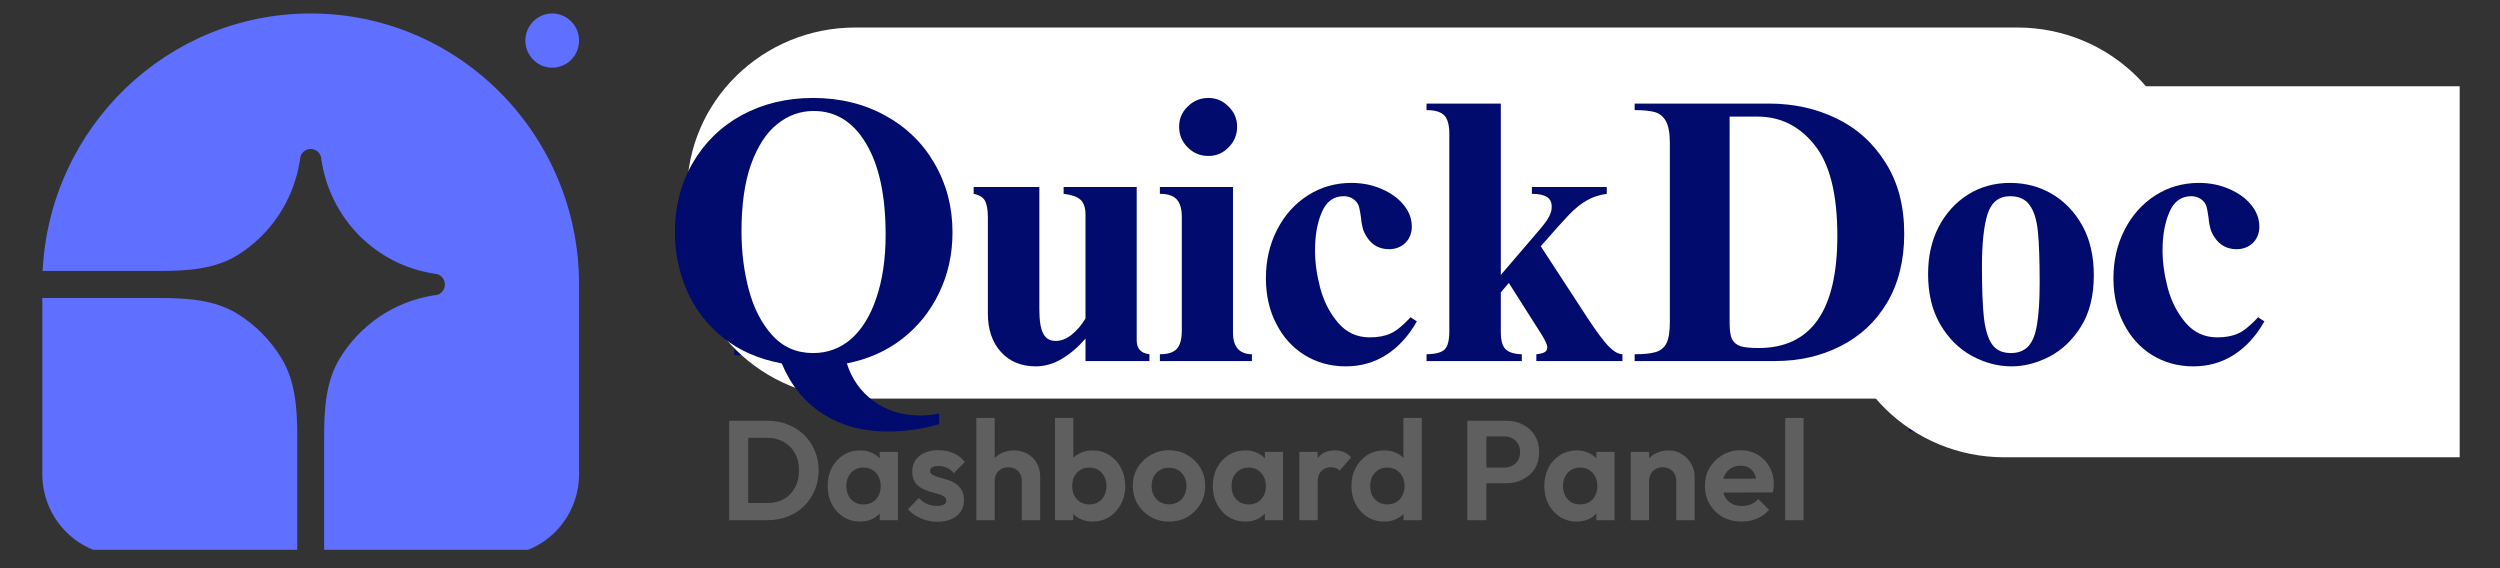 <svg xmlns="http://www.w3.org/2000/svg" xmlns:xlink="http://www.w3.org/1999/xlink" width="176" zoomAndPan="magnify" viewBox="0 0 132 30" height="40" preserveAspectRatio="xMidYMid meet" version="1.0"><rect x="0" y="0" width="132" height="30" fill="#333333" stroke="none"/><defs><g/><clipPath id="113786f9aa"><path d="M 2.129 0 L 31 0 L 31 29.031 L 2.129 29.031 Z M 2.129 0 " clip-rule="nonzero"/></clipPath><clipPath id="112f53eead"><path d="M 38 4 L 129.871 4 L 129.871 23 L 38 23 Z M 38 4 " clip-rule="nonzero"/></clipPath><clipPath id="3b478c0135"><path d="M 36.277 1.453 L 115.391 1.453 L 115.391 21.047 L 36.277 21.047 Z M 36.277 1.453 " clip-rule="nonzero"/></clipPath><clipPath id="481f3969c3"><path d="M 96.957 4.551 L 129.871 4.551 L 129.871 24.148 L 96.957 24.148 Z M 96.957 4.551 " clip-rule="nonzero"/></clipPath></defs><g clip-path="url(#113786f9aa)"><path fill="#5f6fff" d="M 16.402 0.711 C 24.23 0.711 30.574 7.117 30.574 15.02 L 30.574 25.035 C 30.574 26.176 30.125 27.266 29.328 28.074 C 28.531 28.879 27.449 29.328 26.324 29.328 L 17.113 29.328 L 17.113 23.051 C 17.113 21.621 17.199 20.137 17.941 18.918 C 18.477 18.043 19.188 17.297 20.031 16.723 C 20.875 16.152 21.832 15.773 22.836 15.605 L 23.105 15.562 C 23.219 15.523 23.316 15.449 23.383 15.355 C 23.453 15.258 23.488 15.141 23.488 15.02 C 23.488 14.902 23.453 14.785 23.383 14.688 C 23.316 14.59 23.219 14.52 23.105 14.48 L 22.836 14.434 C 21.367 14.191 20.016 13.492 18.965 12.434 C 17.918 11.375 17.223 10.008 16.984 8.527 L 16.941 8.254 C 16.902 8.141 16.828 8.043 16.734 7.973 C 16.637 7.902 16.523 7.867 16.402 7.867 C 16.285 7.867 16.172 7.902 16.074 7.973 C 15.977 8.043 15.906 8.141 15.867 8.254 L 15.824 8.527 C 15.66 9.539 15.281 10.504 14.715 11.359 C 14.152 12.211 13.41 12.93 12.547 13.469 C 11.336 14.219 9.867 14.305 8.449 14.305 L 2.25 14.305 C 2.621 6.734 8.816 0.711 16.402 0.711 Z M 16.402 0.711 " fill-opacity="1" fill-rule="nonzero"/><path fill="#5f6fff" d="M 2.234 15.734 L 8.449 15.734 C 9.867 15.734 11.336 15.824 12.547 16.574 C 13.488 17.16 14.285 17.965 14.863 18.918 C 15.609 20.137 15.695 21.621 15.695 23.051 L 15.695 29.328 L 6.484 29.328 C 5.355 29.328 4.277 28.879 3.48 28.074 C 2.68 27.266 2.234 26.176 2.234 25.035 Z M 30.574 2.145 C 30.574 2.523 30.426 2.887 30.16 3.156 C 29.895 3.422 29.531 3.574 29.156 3.574 C 28.781 3.574 28.422 3.422 28.156 3.156 C 27.891 2.887 27.738 2.523 27.738 2.145 C 27.738 1.762 27.891 1.398 28.156 1.133 C 28.422 0.863 28.781 0.711 29.156 0.711 C 29.531 0.711 29.895 0.863 30.16 1.133 C 30.426 1.398 30.574 1.762 30.574 2.145 Z M 30.574 2.145 " fill-opacity="1" fill-rule="nonzero"/></g><g clip-path="url(#112f53eead)"><path fill="#000b6d" d="M 40.742 13.559 L 40.742 11.348 L 43.957 11.348 C 44.375 11.348 44.758 11.262 45.098 11.09 C 45.441 10.918 45.711 10.672 45.906 10.352 C 46.105 10.02 46.203 9.621 46.203 9.156 C 46.203 8.707 46.105 8.316 45.906 7.984 C 45.711 7.652 45.441 7.398 45.098 7.227 C 44.758 7.055 44.375 6.969 43.957 6.969 L 40.742 6.969 L 40.742 4.758 L 44.23 4.758 C 45.113 4.758 45.902 4.938 46.598 5.297 C 47.309 5.652 47.867 6.164 48.273 6.828 C 48.68 7.48 48.883 8.254 48.883 9.156 C 48.883 10.059 48.68 10.844 48.273 11.508 C 47.867 12.156 47.309 12.66 46.598 13.02 C 45.902 13.379 45.113 13.559 44.23 13.559 Z M 38.77 18.754 L 38.77 4.758 L 41.453 4.758 L 41.453 18.754 Z M 50.645 18.754 L 50.645 9.137 L 53.227 9.137 L 53.227 18.754 Z M 53.227 13.438 L 52.223 12.762 C 52.34 11.582 52.68 10.652 53.246 9.973 C 53.812 9.285 54.625 8.938 55.691 8.938 C 56.152 8.938 56.566 9.02 56.934 9.18 C 57.301 9.324 57.637 9.57 57.938 9.914 L 56.32 11.785 C 56.176 11.625 56 11.508 55.789 11.426 C 55.594 11.348 55.363 11.309 55.098 11.309 C 54.547 11.309 54.094 11.488 53.738 11.844 C 53.398 12.191 53.227 12.723 53.227 13.438 Z M 63.129 18.953 C 62.133 18.953 61.242 18.742 60.469 18.316 C 59.691 17.879 59.074 17.281 58.617 16.523 C 58.168 15.766 57.945 14.906 57.945 13.938 C 57.945 12.98 58.16 12.133 58.594 11.387 C 59.043 10.633 59.648 10.035 60.41 9.598 C 61.172 9.145 62.02 8.918 62.953 8.918 C 63.871 8.918 64.68 9.133 65.379 9.555 C 66.086 9.969 66.641 10.539 67.035 11.27 C 67.441 11.984 67.645 12.801 67.645 13.719 C 67.645 13.891 67.633 14.07 67.605 14.254 C 67.594 14.426 67.559 14.625 67.508 14.852 L 59.504 14.871 L 59.504 12.922 L 66.305 12.902 L 65.258 13.719 C 65.234 13.145 65.129 12.668 64.945 12.285 C 64.773 11.898 64.516 11.605 64.176 11.406 C 63.848 11.195 63.438 11.09 62.953 11.09 C 62.441 11.09 61.992 11.207 61.613 11.449 C 61.23 11.672 60.934 12 60.727 12.422 C 60.527 12.836 60.43 13.324 60.43 13.895 C 60.43 14.48 60.535 14.992 60.746 15.43 C 60.969 15.855 61.285 16.184 61.691 16.426 C 62.098 16.648 62.57 16.762 63.109 16.762 C 63.598 16.762 64.035 16.684 64.43 16.523 C 64.824 16.352 65.168 16.098 65.457 15.766 L 66.977 17.301 C 66.516 17.844 65.949 18.258 65.277 18.535 C 64.621 18.812 63.906 18.953 63.129 18.953 Z M 72.516 18.973 C 71.977 18.973 71.445 18.898 70.918 18.754 C 70.406 18.609 69.934 18.41 69.5 18.156 C 69.066 17.891 68.691 17.574 68.375 17.199 L 69.914 15.629 C 70.242 16 70.621 16.277 71.055 16.465 C 71.488 16.648 71.969 16.742 72.496 16.742 C 72.914 16.742 73.23 16.684 73.441 16.562 C 73.664 16.445 73.777 16.266 73.777 16.027 C 73.777 15.762 73.656 15.555 73.422 15.41 C 73.199 15.262 72.902 15.145 72.535 15.051 C 72.168 14.945 71.777 14.832 71.371 14.711 C 70.977 14.578 70.598 14.414 70.227 14.215 C 69.859 14.004 69.559 13.719 69.32 13.359 C 69.098 12.988 68.984 12.508 68.984 11.926 C 68.984 11.316 69.129 10.785 69.418 10.332 C 69.723 9.883 70.148 9.531 70.699 9.277 C 71.254 9.023 71.902 8.898 72.652 8.898 C 73.441 8.898 74.152 9.039 74.781 9.316 C 75.426 9.598 75.957 10.016 76.379 10.57 L 74.82 12.145 C 74.531 11.785 74.203 11.527 73.836 11.367 C 73.48 11.207 73.094 11.129 72.672 11.129 C 72.293 11.129 71.996 11.188 71.785 11.309 C 71.59 11.426 71.488 11.594 71.488 11.805 C 71.488 12.043 71.602 12.23 71.824 12.363 C 72.062 12.496 72.363 12.617 72.73 12.723 C 73.102 12.812 73.48 12.926 73.875 13.059 C 74.281 13.18 74.664 13.352 75.02 13.578 C 75.387 13.805 75.684 14.102 75.906 14.473 C 76.141 14.844 76.262 15.324 76.262 15.906 C 76.262 16.848 75.926 17.598 75.254 18.156 C 74.586 18.699 73.672 18.973 72.516 18.973 Z M 82.496 18.953 C 81.523 18.953 80.652 18.734 79.875 18.297 C 79.098 17.859 78.488 17.262 78.043 16.504 C 77.594 15.746 77.371 14.898 77.371 13.957 C 77.371 13 77.594 12.145 78.043 11.387 C 78.488 10.633 79.098 10.035 79.875 9.598 C 80.664 9.145 81.539 8.918 82.496 8.918 C 83.246 8.918 83.938 9.059 84.566 9.336 C 85.199 9.617 85.742 10.016 86.203 10.531 L 84.547 12.223 C 84.297 11.945 83.996 11.734 83.641 11.586 C 83.301 11.441 82.918 11.367 82.496 11.367 C 82.023 11.367 81.598 11.48 81.215 11.707 C 80.848 11.918 80.551 12.219 80.328 12.602 C 80.117 12.973 80.012 13.418 80.012 13.938 C 80.012 14.441 80.117 14.891 80.328 15.289 C 80.551 15.676 80.848 15.98 81.215 16.207 C 81.598 16.418 82.023 16.523 82.496 16.523 C 82.93 16.523 83.32 16.449 83.66 16.305 C 84.016 16.145 84.316 15.922 84.566 15.629 L 86.242 17.32 C 85.758 17.852 85.199 18.258 84.566 18.535 C 83.938 18.812 83.246 18.953 82.496 18.953 Z M 87.707 18.754 L 87.707 9.137 L 90.289 9.137 L 90.289 18.754 Z M 90.289 13.438 L 89.281 12.762 C 89.402 11.582 89.742 10.652 90.309 9.973 C 90.875 9.285 91.688 8.938 92.754 8.938 C 93.215 8.938 93.629 9.02 93.996 9.18 C 94.363 9.324 94.699 9.57 95 9.914 L 93.383 11.785 C 93.238 11.625 93.062 11.508 92.852 11.426 C 92.656 11.348 92.426 11.309 92.16 11.309 C 91.609 11.309 91.156 11.488 90.801 11.844 C 90.461 12.191 90.289 12.723 90.289 13.438 Z M 95.906 18.754 L 95.906 9.137 L 98.512 9.137 L 98.512 18.754 Z M 97.211 7.586 C 96.789 7.586 96.441 7.445 96.164 7.168 C 95.887 6.875 95.75 6.516 95.75 6.094 C 95.75 5.68 95.887 5.328 96.164 5.035 C 96.441 4.746 96.789 4.598 97.211 4.598 C 97.645 4.598 97.992 4.746 98.254 5.035 C 98.531 5.328 98.668 5.68 98.668 6.094 C 98.668 6.516 98.531 6.875 98.254 7.168 C 97.992 7.445 97.645 7.586 97.211 7.586 Z M 106.082 18.953 C 105.398 18.953 104.781 18.812 104.23 18.535 C 103.676 18.242 103.234 17.852 102.906 17.359 C 102.578 16.867 102.402 16.305 102.375 15.668 L 102.375 12.262 C 102.402 11.625 102.578 11.062 102.906 10.57 C 103.25 10.066 103.688 9.668 104.23 9.379 C 104.781 9.086 105.398 8.938 106.082 8.938 C 106.961 8.938 107.75 9.156 108.449 9.598 C 109.145 10.035 109.691 10.633 110.082 11.387 C 110.492 12.145 110.695 13 110.695 13.957 C 110.695 14.898 110.492 15.746 110.082 16.504 C 109.691 17.262 109.145 17.859 108.449 18.297 C 107.75 18.734 106.961 18.953 106.082 18.953 Z M 105.629 16.543 C 106.102 16.543 106.523 16.438 106.891 16.227 C 107.258 16 107.539 15.695 107.738 15.309 C 107.949 14.91 108.055 14.453 108.055 13.938 C 108.055 13.43 107.949 12.988 107.738 12.602 C 107.539 12.203 107.258 11.898 106.891 11.688 C 106.523 11.461 106.102 11.348 105.629 11.348 C 105.168 11.348 104.754 11.461 104.387 11.688 C 104.02 11.898 103.73 12.203 103.52 12.602 C 103.32 12.988 103.223 13.43 103.223 13.938 C 103.223 14.453 103.32 14.91 103.52 15.309 C 103.73 15.695 104.012 16 104.367 16.227 C 104.734 16.438 105.156 16.543 105.629 16.543 Z M 100.797 22.773 L 100.797 9.137 L 103.379 9.137 L 103.379 11.668 L 102.945 13.996 L 103.359 16.324 L 103.359 22.773 Z M 113.559 18.754 L 113.559 5.137 L 116.141 5.137 L 116.141 18.754 Z M 111.328 11.426 L 111.328 9.137 L 118.367 9.137 L 118.367 11.426 Z M 124.066 18.953 C 123.105 18.953 122.238 18.734 121.461 18.297 C 120.699 17.844 120.09 17.242 119.629 16.484 C 119.184 15.715 118.957 14.859 118.957 13.914 C 118.957 12.973 119.184 12.133 119.629 11.387 C 120.074 10.633 120.688 10.035 121.461 9.598 C 122.238 9.145 123.098 8.918 124.043 8.918 C 125.02 8.918 125.887 9.145 126.648 9.598 C 127.422 10.035 128.035 10.633 128.48 11.387 C 128.926 12.133 129.152 12.973 129.152 13.914 C 129.152 14.859 128.926 15.715 128.48 16.484 C 128.035 17.242 127.422 17.844 126.648 18.297 C 125.887 18.734 125.023 18.953 124.066 18.953 Z M 124.043 16.523 C 124.531 16.523 124.957 16.418 125.328 16.207 C 125.707 15.98 125.996 15.676 126.195 15.289 C 126.402 14.891 126.508 14.441 126.508 13.938 C 126.508 13.43 126.402 12.988 126.195 12.602 C 125.984 12.219 125.695 11.918 125.328 11.707 C 124.957 11.48 124.531 11.367 124.043 11.367 C 123.57 11.367 123.152 11.48 122.781 11.707 C 122.414 11.918 122.125 12.219 121.914 12.602 C 121.707 12.988 121.602 13.43 121.602 13.938 C 121.602 14.441 121.707 14.891 121.914 15.289 C 122.125 15.676 122.414 15.98 122.781 16.207 C 123.152 16.418 123.57 16.523 124.043 16.523 Z M 124.043 16.523 " fill-opacity="1" fill-rule="nonzero"/></g><path fill="#5f5f5f" d="M 39.188 27.465 L 39.188 26.559 L 40.512 26.559 C 40.848 26.559 41.141 26.492 41.391 26.352 C 41.641 26.207 41.836 26.004 41.973 25.746 C 42.117 25.488 42.188 25.18 42.188 24.828 C 42.188 24.484 42.117 24.188 41.973 23.934 C 41.832 23.672 41.633 23.473 41.383 23.336 C 41.133 23.191 40.84 23.117 40.512 23.117 L 39.164 23.117 L 39.164 22.215 L 40.527 22.215 C 40.91 22.215 41.266 22.281 41.59 22.41 C 41.922 22.539 42.207 22.723 42.449 22.961 C 42.695 23.195 42.883 23.473 43.016 23.789 C 43.156 24.109 43.223 24.457 43.223 24.836 C 43.223 25.215 43.156 25.566 43.016 25.887 C 42.883 26.207 42.695 26.484 42.453 26.723 C 42.215 26.957 41.926 27.141 41.598 27.27 C 41.273 27.398 40.918 27.465 40.539 27.465 Z M 38.5 27.465 L 38.5 22.215 L 39.504 22.215 L 39.504 27.465 Z M 45.414 27.539 C 45.086 27.539 44.793 27.457 44.531 27.293 C 44.273 27.129 44.066 26.902 43.918 26.621 C 43.773 26.336 43.699 26.016 43.699 25.664 C 43.699 25.305 43.773 24.984 43.918 24.699 C 44.066 24.418 44.273 24.195 44.531 24.027 C 44.793 23.863 45.086 23.781 45.414 23.781 C 45.668 23.781 45.898 23.836 46.102 23.941 C 46.301 24.043 46.461 24.191 46.582 24.379 C 46.703 24.562 46.77 24.773 46.781 25.008 L 46.781 26.305 C 46.77 26.547 46.703 26.758 46.582 26.941 C 46.461 27.125 46.301 27.273 46.102 27.383 C 45.898 27.484 45.668 27.539 45.414 27.539 Z M 45.59 26.633 C 45.863 26.633 46.082 26.547 46.25 26.367 C 46.414 26.184 46.5 25.945 46.5 25.656 C 46.5 25.469 46.461 25.301 46.383 25.156 C 46.309 25.008 46.203 24.895 46.062 24.812 C 45.93 24.727 45.773 24.688 45.59 24.688 C 45.414 24.688 45.254 24.727 45.117 24.812 C 44.984 24.895 44.879 25.008 44.801 25.156 C 44.727 25.301 44.688 25.469 44.688 25.656 C 44.688 25.852 44.727 26.023 44.801 26.172 C 44.879 26.316 44.984 26.43 45.117 26.516 C 45.254 26.594 45.414 26.633 45.59 26.633 Z M 46.449 27.465 L 46.449 26.492 L 46.602 25.613 L 46.449 24.746 L 46.449 23.859 L 47.41 23.859 L 47.41 27.465 Z M 49.492 27.547 C 49.289 27.547 49.09 27.52 48.895 27.465 C 48.703 27.41 48.523 27.332 48.363 27.238 C 48.199 27.141 48.059 27.02 47.941 26.883 L 48.516 26.293 C 48.641 26.43 48.785 26.535 48.945 26.605 C 49.109 26.676 49.289 26.711 49.484 26.711 C 49.645 26.711 49.762 26.688 49.84 26.641 C 49.926 26.598 49.965 26.531 49.965 26.441 C 49.965 26.34 49.922 26.266 49.832 26.211 C 49.75 26.156 49.637 26.109 49.5 26.074 C 49.363 26.035 49.219 25.992 49.062 25.949 C 48.918 25.898 48.773 25.836 48.637 25.762 C 48.496 25.68 48.383 25.574 48.297 25.441 C 48.211 25.301 48.168 25.121 48.168 24.902 C 48.168 24.672 48.223 24.473 48.332 24.305 C 48.445 24.137 48.605 24.004 48.812 23.91 C 49.02 23.816 49.266 23.77 49.543 23.77 C 49.84 23.77 50.105 23.82 50.344 23.926 C 50.586 24.027 50.785 24.188 50.941 24.395 L 50.359 24.984 C 50.25 24.852 50.125 24.754 49.988 24.695 C 49.855 24.633 49.711 24.605 49.551 24.605 C 49.41 24.605 49.297 24.625 49.219 24.672 C 49.145 24.715 49.109 24.777 49.109 24.859 C 49.109 24.949 49.152 25.016 49.234 25.066 C 49.324 25.117 49.438 25.16 49.574 25.203 C 49.711 25.234 49.855 25.277 50.004 25.328 C 50.156 25.371 50.301 25.438 50.434 25.523 C 50.57 25.605 50.68 25.719 50.766 25.859 C 50.852 25.996 50.898 26.176 50.898 26.395 C 50.898 26.75 50.773 27.031 50.52 27.238 C 50.27 27.441 49.926 27.547 49.492 27.547 Z M 53.953 27.465 L 53.953 25.395 C 53.953 25.18 53.887 25.008 53.754 24.871 C 53.621 24.738 53.449 24.672 53.238 24.672 C 53.098 24.672 52.977 24.699 52.867 24.762 C 52.758 24.82 52.672 24.906 52.609 25.016 C 52.551 25.125 52.52 25.25 52.52 25.395 L 52.141 25.203 C 52.141 24.918 52.203 24.672 52.32 24.461 C 52.438 24.25 52.602 24.082 52.809 23.961 C 53.02 23.844 53.262 23.781 53.531 23.781 C 53.805 23.781 54.043 23.844 54.25 23.961 C 54.461 24.082 54.625 24.246 54.746 24.453 C 54.863 24.664 54.922 24.906 54.922 25.18 L 54.922 27.465 Z M 51.551 27.465 L 51.551 22.066 L 52.52 22.066 L 52.52 27.465 Z M 57.684 27.539 C 57.426 27.539 57.195 27.484 56.988 27.375 C 56.781 27.266 56.617 27.113 56.492 26.926 C 56.371 26.738 56.305 26.523 56.293 26.293 L 56.293 25.008 C 56.305 24.773 56.371 24.562 56.492 24.379 C 56.621 24.191 56.789 24.043 56.996 23.941 C 57.203 23.836 57.434 23.781 57.684 23.781 C 58.016 23.781 58.309 23.863 58.57 24.027 C 58.832 24.195 59.035 24.418 59.184 24.699 C 59.336 24.984 59.414 25.305 59.414 25.664 C 59.414 26.016 59.336 26.336 59.184 26.621 C 59.035 26.902 58.832 27.129 58.57 27.293 C 58.309 27.457 58.016 27.539 57.684 27.539 Z M 57.52 26.633 C 57.699 26.633 57.855 26.594 57.988 26.516 C 58.125 26.43 58.23 26.316 58.305 26.172 C 58.383 26.023 58.422 25.852 58.422 25.656 C 58.422 25.469 58.383 25.301 58.305 25.156 C 58.23 25.008 58.125 24.895 57.988 24.812 C 57.848 24.727 57.691 24.688 57.516 24.688 C 57.336 24.688 57.18 24.727 57.039 24.812 C 56.906 24.895 56.801 25.008 56.723 25.156 C 56.648 25.301 56.613 25.469 56.613 25.656 C 56.613 25.852 56.648 26.023 56.723 26.172 C 56.801 26.316 56.91 26.43 57.047 26.516 C 57.188 26.594 57.344 26.633 57.52 26.633 Z M 55.703 27.465 L 55.703 22.066 L 56.672 22.066 L 56.672 24.746 L 56.508 25.613 L 56.664 26.492 L 56.664 27.465 Z M 61.727 27.539 C 61.367 27.539 61.043 27.457 60.75 27.293 C 60.465 27.121 60.234 26.895 60.062 26.613 C 59.895 26.324 59.812 26.004 59.812 25.648 C 59.812 25.297 59.895 24.98 60.062 24.699 C 60.23 24.418 60.461 24.195 60.75 24.027 C 61.043 23.859 61.363 23.773 61.719 23.773 C 62.086 23.773 62.41 23.859 62.695 24.027 C 62.988 24.195 63.215 24.418 63.383 24.699 C 63.551 24.98 63.633 25.297 63.633 25.648 C 63.633 26.004 63.551 26.324 63.383 26.613 C 63.215 26.895 62.988 27.121 62.695 27.293 C 62.41 27.457 62.086 27.539 61.727 27.539 Z M 61.719 26.629 C 61.902 26.629 62.062 26.586 62.199 26.508 C 62.344 26.422 62.453 26.309 62.527 26.164 C 62.605 26.016 62.645 25.848 62.645 25.656 C 62.645 25.469 62.605 25.301 62.527 25.156 C 62.445 25.012 62.34 24.898 62.199 24.82 C 62.062 24.734 61.902 24.695 61.719 24.695 C 61.543 24.695 61.383 24.734 61.246 24.82 C 61.109 24.898 61 25.012 60.922 25.156 C 60.844 25.301 60.805 25.469 60.805 25.656 C 60.805 25.848 60.844 26.016 60.922 26.164 C 61 26.309 61.109 26.422 61.246 26.508 C 61.383 26.586 61.543 26.629 61.719 26.629 Z M 65.75 27.539 C 65.426 27.539 65.133 27.457 64.871 27.293 C 64.609 27.129 64.406 26.902 64.258 26.621 C 64.109 26.336 64.035 26.016 64.035 25.664 C 64.035 25.305 64.109 24.984 64.258 24.699 C 64.406 24.418 64.609 24.195 64.871 24.027 C 65.133 23.863 65.426 23.781 65.75 23.781 C 66.008 23.781 66.238 23.836 66.438 23.941 C 66.641 24.043 66.801 24.191 66.918 24.379 C 67.043 24.562 67.109 24.773 67.121 25.008 L 67.121 26.305 C 67.109 26.547 67.043 26.758 66.918 26.941 C 66.801 27.125 66.641 27.273 66.438 27.383 C 66.238 27.484 66.008 27.539 65.75 27.539 Z M 65.93 26.633 C 66.199 26.633 66.418 26.547 66.586 26.367 C 66.754 26.184 66.84 25.945 66.84 25.656 C 66.84 25.469 66.801 25.301 66.719 25.156 C 66.645 25.008 66.539 24.895 66.402 24.812 C 66.27 24.727 66.113 24.688 65.93 24.688 C 65.75 24.688 65.594 24.727 65.457 24.812 C 65.324 24.895 65.219 25.008 65.137 25.156 C 65.062 25.301 65.027 25.469 65.027 25.656 C 65.027 25.852 65.062 26.023 65.137 26.172 C 65.219 26.316 65.324 26.43 65.457 26.516 C 65.594 26.594 65.75 26.633 65.93 26.633 Z M 66.785 27.465 L 66.785 26.492 L 66.941 25.613 L 66.785 24.746 L 66.785 23.859 L 67.746 23.859 L 67.746 27.465 Z M 68.605 27.465 L 68.605 23.859 L 69.574 23.859 L 69.574 27.465 Z M 69.574 25.469 L 69.195 25.215 C 69.238 24.773 69.367 24.426 69.582 24.172 C 69.793 23.914 70.098 23.781 70.496 23.781 C 70.668 23.781 70.824 23.812 70.961 23.871 C 71.102 23.926 71.227 24.02 71.34 24.148 L 70.734 24.852 C 70.68 24.789 70.613 24.746 70.535 24.715 C 70.461 24.688 70.375 24.672 70.273 24.672 C 70.066 24.672 69.898 24.738 69.766 24.871 C 69.637 25.004 69.574 25.203 69.574 25.469 Z M 73.086 27.539 C 72.758 27.539 72.461 27.457 72.199 27.293 C 71.938 27.129 71.73 26.902 71.578 26.621 C 71.43 26.336 71.355 26.016 71.355 25.664 C 71.355 25.305 71.43 24.984 71.578 24.699 C 71.73 24.418 71.938 24.195 72.191 24.027 C 72.453 23.863 72.75 23.781 73.086 23.781 C 73.344 23.781 73.574 23.836 73.773 23.941 C 73.98 24.043 74.148 24.191 74.27 24.379 C 74.398 24.562 74.469 24.773 74.477 25.008 L 74.477 26.293 C 74.469 26.523 74.402 26.738 74.277 26.926 C 74.152 27.113 73.988 27.266 73.781 27.375 C 73.574 27.484 73.344 27.539 73.086 27.539 Z M 73.25 26.633 C 73.434 26.633 73.59 26.594 73.723 26.516 C 73.859 26.43 73.969 26.316 74.039 26.172 C 74.121 26.023 74.16 25.852 74.16 25.656 C 74.16 25.469 74.121 25.301 74.039 25.156 C 73.969 25.008 73.859 24.895 73.723 24.812 C 73.59 24.727 73.434 24.688 73.258 24.688 C 73.074 24.688 72.914 24.727 72.777 24.812 C 72.645 24.898 72.539 25.012 72.457 25.156 C 72.383 25.301 72.348 25.469 72.348 25.656 C 72.348 25.852 72.383 26.023 72.457 26.172 C 72.539 26.316 72.645 26.43 72.785 26.516 C 72.922 26.594 73.078 26.633 73.25 26.633 Z M 75.07 27.465 L 74.105 27.465 L 74.105 26.492 L 74.262 25.613 L 74.102 24.746 L 74.102 22.066 L 75.07 22.066 Z M 78.211 25.516 L 78.211 24.688 L 79.418 24.688 C 79.574 24.688 79.719 24.652 79.848 24.59 C 79.973 24.523 80.074 24.434 80.148 24.312 C 80.223 24.188 80.262 24.039 80.262 23.863 C 80.262 23.695 80.223 23.551 80.148 23.426 C 80.074 23.301 79.973 23.207 79.848 23.141 C 79.719 23.074 79.574 23.043 79.418 23.043 L 78.211 23.043 L 78.211 22.215 L 79.52 22.215 C 79.852 22.215 80.148 22.281 80.406 22.418 C 80.676 22.551 80.883 22.742 81.035 22.992 C 81.188 23.234 81.266 23.527 81.266 23.863 C 81.266 24.203 81.188 24.496 81.035 24.746 C 80.883 24.988 80.676 25.18 80.406 25.312 C 80.148 25.449 79.852 25.516 79.52 25.516 Z M 77.473 27.465 L 77.473 22.215 L 78.48 22.215 L 78.48 27.465 Z M 83.254 27.539 C 82.926 27.539 82.633 27.457 82.371 27.293 C 82.113 27.129 81.906 26.902 81.758 26.621 C 81.613 26.336 81.539 26.016 81.539 25.664 C 81.539 25.305 81.613 24.984 81.758 24.699 C 81.906 24.418 82.113 24.195 82.371 24.027 C 82.633 23.863 82.926 23.781 83.254 23.781 C 83.508 23.781 83.738 23.836 83.941 23.941 C 84.141 24.043 84.301 24.191 84.422 24.379 C 84.543 24.562 84.609 24.773 84.621 25.008 L 84.621 26.305 C 84.609 26.547 84.543 26.758 84.422 26.941 C 84.301 27.125 84.141 27.273 83.941 27.383 C 83.738 27.484 83.508 27.539 83.254 27.539 Z M 83.43 26.633 C 83.703 26.633 83.922 26.547 84.09 26.367 C 84.254 26.184 84.34 25.945 84.34 25.656 C 84.34 25.469 84.301 25.301 84.223 25.156 C 84.148 25.008 84.043 24.895 83.902 24.812 C 83.77 24.727 83.613 24.688 83.43 24.688 C 83.254 24.688 83.094 24.727 82.957 24.812 C 82.824 24.895 82.719 25.008 82.641 25.156 C 82.566 25.301 82.527 25.469 82.527 25.656 C 82.527 25.852 82.566 26.023 82.641 26.172 C 82.719 26.316 82.824 26.43 82.957 26.516 C 83.094 26.594 83.254 26.633 83.43 26.633 Z M 84.289 27.465 L 84.289 26.492 L 84.441 25.613 L 84.289 24.746 L 84.289 23.859 L 85.25 23.859 L 85.25 27.465 Z M 88.508 27.465 L 88.508 25.395 C 88.508 25.18 88.441 25.008 88.309 24.871 C 88.176 24.738 88.004 24.672 87.793 24.672 C 87.652 24.672 87.531 24.699 87.422 24.762 C 87.312 24.82 87.227 24.906 87.164 25.016 C 87.105 25.125 87.074 25.25 87.074 25.395 L 86.699 25.203 C 86.699 24.918 86.758 24.672 86.875 24.461 C 86.996 24.25 87.164 24.082 87.379 23.961 C 87.594 23.844 87.84 23.781 88.109 23.781 C 88.371 23.781 88.605 23.852 88.812 23.984 C 89.02 24.113 89.18 24.285 89.301 24.5 C 89.418 24.707 89.477 24.934 89.477 25.18 L 89.477 27.465 Z M 86.105 27.465 L 86.105 23.859 L 87.074 23.859 L 87.074 27.465 Z M 91.965 27.539 C 91.59 27.539 91.258 27.457 90.969 27.301 C 90.676 27.137 90.445 26.91 90.273 26.629 C 90.105 26.344 90.02 26.02 90.02 25.656 C 90.02 25.297 90.102 24.98 90.266 24.699 C 90.434 24.418 90.66 24.195 90.945 24.027 C 91.23 23.859 91.547 23.773 91.898 23.773 C 92.242 23.773 92.547 23.855 92.809 24.016 C 93.074 24.168 93.281 24.383 93.43 24.656 C 93.582 24.926 93.656 25.23 93.656 25.574 C 93.656 25.641 93.652 25.707 93.645 25.777 C 93.637 25.84 93.625 25.914 93.605 26 L 90.605 26.008 L 90.605 25.277 L 93.156 25.27 L 92.762 25.574 C 92.754 25.359 92.715 25.18 92.645 25.035 C 92.582 24.895 92.484 24.781 92.355 24.707 C 92.234 24.629 92.082 24.59 91.898 24.59 C 91.707 24.59 91.539 24.633 91.395 24.723 C 91.254 24.809 91.141 24.93 91.062 25.09 C 90.988 25.242 90.953 25.426 90.953 25.641 C 90.953 25.859 90.992 26.051 91.07 26.215 C 91.152 26.375 91.273 26.5 91.426 26.59 C 91.578 26.676 91.754 26.715 91.957 26.715 C 92.141 26.715 92.305 26.688 92.453 26.629 C 92.602 26.562 92.73 26.469 92.836 26.344 L 93.406 26.918 C 93.234 27.121 93.023 27.277 92.77 27.383 C 92.523 27.484 92.254 27.539 91.965 27.539 Z M 94.258 27.465 L 94.258 22.066 L 95.227 22.066 L 95.227 27.465 Z M 94.258 27.465 " fill-opacity="1" fill-rule="nonzero"/><g clip-path="url(#3b478c0135)"><path fill="#ffffff" d="M 36.277 10.168 C 36.277 5.355 40.254 1.453 45.16 1.453 L 106.512 1.453 C 111.414 1.453 115.391 5.355 115.391 10.168 L 115.391 12.336 C 115.391 17.148 111.418 21.047 106.516 21.047 L 45.16 21.047 C 40.254 21.047 36.277 17.145 36.277 12.332 Z M 36.277 10.168 " fill-opacity="1" fill-rule="nonzero"/></g><g clip-path="url(#481f3969c3)"><path fill="#ffffff" d="M 96.957 13.266 C 96.957 8.453 100.93 4.555 105.836 4.555 L 167.188 4.555 C 172.094 4.555 176.07 8.453 176.07 13.266 L 176.07 15.438 C 176.07 20.246 172.094 24.145 167.191 24.145 L 105.836 24.145 C 100.93 24.145 96.957 20.246 96.957 15.434 Z M 96.957 13.266 " fill-opacity="1" fill-rule="nonzero"/></g><g fill="#000b6d" fill-opacity="1"><g transform="translate(34.823, 19.063)"><g><path d="M 8.109 -13.891 C 9.523 -13.891 10.789 -13.582 11.906 -12.969 C 13.02 -12.363 13.891 -11.52 14.516 -10.438 C 15.148 -9.352 15.469 -8.141 15.469 -6.797 C 15.469 -5.641 15.234 -4.578 14.766 -3.609 C 14.305 -2.641 13.656 -1.828 12.812 -1.172 C 11.977 -0.523 11.004 -0.094 9.891 0.125 C 10.148 0.945 10.617 1.609 11.297 2.109 C 11.973 2.617 12.801 2.875 13.781 2.875 C 14.125 2.875 14.453 2.836 14.766 2.766 L 14.766 3.328 C 13.93 3.586 13.02 3.719 12.031 3.719 C 10.719 3.719 9.578 3.406 8.609 2.781 C 7.648 2.156 6.93 1.27 6.453 0.125 C 5.234 -0.102 4.203 -0.555 3.359 -1.234 C 2.516 -1.91 1.879 -2.734 1.453 -3.703 C 1.023 -4.68 0.812 -5.719 0.812 -6.812 C 0.812 -8.164 1.125 -9.379 1.75 -10.453 C 2.375 -11.535 3.238 -12.379 4.344 -12.984 C 5.457 -13.586 6.711 -13.891 8.109 -13.891 Z M 4.328 -6.844 C 4.328 -5.758 4.457 -4.727 4.719 -3.75 C 4.977 -2.781 5.391 -1.984 5.953 -1.359 C 6.523 -0.734 7.242 -0.422 8.109 -0.422 C 8.879 -0.422 9.551 -0.672 10.125 -1.172 C 10.695 -1.68 11.141 -2.406 11.453 -3.344 C 11.773 -4.289 11.938 -5.398 11.938 -6.672 C 11.938 -8.734 11.594 -10.336 10.906 -11.484 C 10.227 -12.629 9.305 -13.203 8.141 -13.203 C 7.422 -13.203 6.773 -12.969 6.203 -12.5 C 5.629 -12.039 5.172 -11.332 4.828 -10.375 C 4.492 -9.426 4.328 -8.25 4.328 -6.844 Z M 4.328 -6.844 "/></g></g></g><g fill="#000b6d" fill-opacity="1"><g transform="translate(51.112, 19.063)"><g><path d="M 3.766 -2.719 C 3.766 -2.133 3.832 -1.711 3.969 -1.453 C 4.102 -1.191 4.32 -1.062 4.625 -1.062 C 4.906 -1.062 5.18 -1.164 5.453 -1.375 C 5.734 -1.594 5.984 -1.883 6.203 -2.25 L 6.203 -7.719 C 6.203 -8.102 6.109 -8.375 5.922 -8.531 C 5.734 -8.688 5.441 -8.785 5.047 -8.828 L 5.047 -9.188 L 8.906 -9.188 L 8.906 -1.094 C 8.906 -0.656 9.129 -0.41 9.578 -0.359 L 9.578 0 L 6.203 0 L 6.203 -1.188 C 5.828 -0.75 5.414 -0.395 4.969 -0.125 C 4.52 0.145 4.055 0.281 3.578 0.281 C 2.805 0.281 2.191 0.023 1.734 -0.484 C 1.273 -0.992 1.047 -1.672 1.047 -2.516 L 1.047 -7.578 C 1.047 -7.992 0.992 -8.289 0.891 -8.469 C 0.785 -8.656 0.586 -8.773 0.297 -8.828 L 0.297 -9.188 L 3.766 -9.188 Z M 3.766 -2.719 "/></g></g></g><g fill="#000b6d" fill-opacity="1"><g transform="translate(61.008, 19.063)"><g><path d="M 2.797 -13.891 C 3.211 -13.891 3.566 -13.738 3.859 -13.438 C 4.16 -13.145 4.312 -12.789 4.312 -12.375 C 4.312 -11.945 4.16 -11.582 3.859 -11.281 C 3.566 -10.977 3.211 -10.828 2.797 -10.828 C 2.367 -10.828 2.004 -10.977 1.703 -11.281 C 1.398 -11.582 1.25 -11.945 1.25 -12.375 C 1.25 -12.789 1.398 -13.145 1.703 -13.438 C 2.004 -13.738 2.367 -13.891 2.797 -13.891 Z M 4.094 -1.5 C 4.094 -0.75 4.426 -0.367 5.094 -0.359 L 5.094 0 L 0.234 0 L 0.234 -0.359 C 0.641 -0.359 0.93 -0.445 1.109 -0.625 C 1.297 -0.812 1.391 -1.141 1.391 -1.609 L 1.391 -7.609 C 1.391 -8.035 1.301 -8.344 1.125 -8.531 C 0.957 -8.727 0.66 -8.828 0.234 -8.828 L 0.234 -9.188 L 4.094 -9.188 Z M 4.094 -1.5 "/></g></g></g><g fill="#000b6d" fill-opacity="1"><g transform="translate(66.371, 19.063)"><g><path d="M 4.984 -9.406 C 5.566 -9.406 6.102 -9.297 6.594 -9.078 C 7.082 -8.867 7.469 -8.586 7.75 -8.234 C 8.031 -7.891 8.172 -7.508 8.172 -7.094 C 8.172 -6.75 8.055 -6.461 7.828 -6.234 C 7.598 -6.016 7.312 -5.906 6.969 -5.906 C 6.469 -5.906 6.078 -6.117 5.797 -6.547 C 5.691 -6.711 5.617 -6.875 5.578 -7.031 C 5.535 -7.188 5.504 -7.379 5.484 -7.609 C 5.453 -7.828 5.422 -8 5.391 -8.125 C 5.359 -8.25 5.297 -8.359 5.203 -8.453 C 5.035 -8.617 4.828 -8.703 4.578 -8.703 C 4.047 -8.703 3.66 -8.422 3.422 -7.859 C 3.18 -7.305 3.062 -6.633 3.062 -5.844 C 3.062 -5.207 3.156 -4.535 3.344 -3.828 C 3.539 -3.117 3.859 -2.508 4.297 -2 C 4.734 -1.5 5.285 -1.25 5.953 -1.25 C 6.379 -1.25 6.742 -1.316 7.047 -1.453 C 7.348 -1.586 7.703 -1.875 8.109 -2.312 L 8.438 -2.094 C 8.008 -1.332 7.473 -0.742 6.828 -0.328 C 6.191 0.078 5.477 0.281 4.688 0.281 C 3.883 0.281 3.16 0.082 2.516 -0.312 C 1.879 -0.707 1.379 -1.258 1.016 -1.969 C 0.648 -2.676 0.469 -3.477 0.469 -4.375 C 0.469 -5.312 0.664 -6.164 1.062 -6.938 C 1.457 -7.707 2 -8.312 2.688 -8.75 C 3.375 -9.188 4.141 -9.406 4.984 -9.406 Z M 4.984 -9.406 "/></g></g></g><g fill="#000b6d" fill-opacity="1"><g transform="translate(75.04, 19.063)"><g><path d="M 4.203 -4.547 L 6.078 -6.734 C 6.422 -7.129 6.641 -7.414 6.734 -7.594 C 6.836 -7.781 6.891 -7.961 6.891 -8.141 C 6.891 -8.391 6.801 -8.566 6.625 -8.672 C 6.457 -8.773 6.195 -8.828 5.844 -8.828 L 5.844 -9.188 L 9.797 -9.188 L 9.797 -8.828 C 9.398 -8.773 9.051 -8.66 8.75 -8.484 C 8.445 -8.316 8.133 -8.066 7.812 -7.734 C 7.5 -7.41 7 -6.852 6.312 -6.062 L 8.766 -2.297 C 9.234 -1.586 9.602 -1.086 9.875 -0.797 C 10.145 -0.516 10.395 -0.367 10.625 -0.359 L 10.625 0 L 6.078 0 L 6.078 -0.359 C 6.285 -0.379 6.43 -0.414 6.516 -0.469 C 6.609 -0.52 6.656 -0.609 6.656 -0.734 C 6.656 -0.848 6.566 -1.051 6.391 -1.344 L 4.625 -4.125 L 4.203 -3.625 L 4.203 -1.547 C 4.203 -1.098 4.285 -0.789 4.453 -0.625 C 4.629 -0.457 4.914 -0.367 5.312 -0.359 L 5.312 0 L 0.281 0 L 0.281 -0.359 C 0.77 -0.367 1.094 -0.457 1.25 -0.625 C 1.406 -0.789 1.484 -1.109 1.484 -1.578 L 1.484 -12 C 1.484 -12.457 1.395 -12.781 1.219 -12.969 C 1.039 -13.156 0.727 -13.25 0.281 -13.25 L 0.281 -13.594 L 4.203 -13.594 Z M 4.203 -4.547 "/></g></g></g><g fill="#000b6d" fill-opacity="1"><g transform="translate(85.965, 19.063)"><g><path d="M 14.578 -6.719 C 14.578 -5.312 14.273 -4.098 13.672 -3.078 C 13.066 -2.066 12.242 -1.301 11.203 -0.781 C 10.172 -0.258 9.023 0 7.766 0 L 0.344 0 L 0.344 -0.359 C 0.82 -0.359 1.188 -0.395 1.438 -0.469 C 1.695 -0.539 1.891 -0.691 2.016 -0.922 C 2.141 -1.16 2.203 -1.539 2.203 -2.062 L 2.203 -11.516 C 2.203 -12.035 2.133 -12.414 2 -12.656 C 1.863 -12.906 1.672 -13.066 1.422 -13.141 C 1.172 -13.211 0.812 -13.25 0.344 -13.25 L 0.344 -13.594 L 7.438 -13.594 C 8.738 -13.594 9.926 -13.332 11 -12.812 C 12.082 -12.289 12.945 -11.508 13.594 -10.469 C 14.25 -9.438 14.578 -8.188 14.578 -6.719 Z M 6.891 -0.688 C 9.66 -0.688 11.047 -2.66 11.047 -6.609 C 11.047 -8.816 10.645 -10.414 9.844 -11.406 C 9.051 -12.406 8.047 -12.906 6.828 -12.906 L 5.359 -12.906 L 5.359 -2.016 C 5.359 -1.629 5.398 -1.344 5.484 -1.156 C 5.578 -0.977 5.727 -0.852 5.938 -0.781 C 6.145 -0.719 6.461 -0.688 6.891 -0.688 Z M 6.891 -0.688 "/></g></g></g><g fill="#000b6d" fill-opacity="1"><g transform="translate(101.225, 19.063)"><g><path d="M 4.906 -9.406 C 5.719 -9.406 6.453 -9.211 7.109 -8.828 C 7.773 -8.441 8.312 -7.883 8.719 -7.156 C 9.125 -6.426 9.328 -5.551 9.328 -4.531 C 9.328 -3.445 9.102 -2.547 8.656 -1.828 C 8.207 -1.109 7.648 -0.578 6.984 -0.234 C 6.316 0.109 5.648 0.281 4.984 0.281 C 4.266 0.281 3.562 0.094 2.875 -0.281 C 2.195 -0.656 1.645 -1.207 1.219 -1.938 C 0.789 -2.676 0.578 -3.562 0.578 -4.594 C 0.578 -5.52 0.758 -6.344 1.125 -7.062 C 1.5 -7.789 2.016 -8.363 2.672 -8.781 C 3.328 -9.195 4.07 -9.406 4.906 -9.406 Z M 3.422 -4.984 C 3.422 -3.797 3.457 -2.879 3.531 -2.234 C 3.613 -1.598 3.766 -1.133 3.984 -0.844 C 4.203 -0.562 4.523 -0.422 4.953 -0.422 C 5.328 -0.422 5.629 -0.535 5.859 -0.766 C 6.086 -1.004 6.242 -1.391 6.328 -1.922 C 6.422 -2.461 6.469 -3.195 6.469 -4.125 C 6.469 -5.312 6.438 -6.219 6.375 -6.844 C 6.312 -7.469 6.164 -7.93 5.938 -8.234 C 5.719 -8.547 5.375 -8.703 4.906 -8.703 C 4.32 -8.703 3.926 -8.391 3.719 -7.766 C 3.52 -7.141 3.422 -6.211 3.422 -4.984 Z M 3.422 -4.984 "/></g></g></g><g fill="#000b6d" fill-opacity="1"><g transform="translate(111.121, 19.063)"><g><path d="M 4.984 -9.406 C 5.566 -9.406 6.102 -9.297 6.594 -9.078 C 7.082 -8.867 7.469 -8.586 7.75 -8.234 C 8.031 -7.891 8.172 -7.508 8.172 -7.094 C 8.172 -6.75 8.055 -6.461 7.828 -6.234 C 7.598 -6.016 7.312 -5.906 6.969 -5.906 C 6.469 -5.906 6.078 -6.117 5.797 -6.547 C 5.691 -6.711 5.617 -6.875 5.578 -7.031 C 5.535 -7.188 5.504 -7.379 5.484 -7.609 C 5.453 -7.828 5.422 -8 5.391 -8.125 C 5.359 -8.25 5.297 -8.359 5.203 -8.453 C 5.035 -8.617 4.828 -8.703 4.578 -8.703 C 4.047 -8.703 3.66 -8.422 3.422 -7.859 C 3.18 -7.305 3.062 -6.633 3.062 -5.844 C 3.062 -5.207 3.156 -4.535 3.344 -3.828 C 3.539 -3.117 3.859 -2.508 4.297 -2 C 4.734 -1.5 5.285 -1.25 5.953 -1.25 C 6.379 -1.25 6.742 -1.316 7.047 -1.453 C 7.348 -1.586 7.703 -1.875 8.109 -2.312 L 8.438 -2.094 C 8.008 -1.332 7.473 -0.742 6.828 -0.328 C 6.191 0.078 5.477 0.281 4.688 0.281 C 3.883 0.281 3.16 0.082 2.516 -0.312 C 1.879 -0.707 1.379 -1.258 1.016 -1.969 C 0.648 -2.676 0.469 -3.477 0.469 -4.375 C 0.469 -5.312 0.664 -6.164 1.062 -6.938 C 1.457 -7.707 2 -8.312 2.688 -8.75 C 3.375 -9.188 4.141 -9.406 4.984 -9.406 Z M 4.984 -9.406 "/></g></g></g></svg>